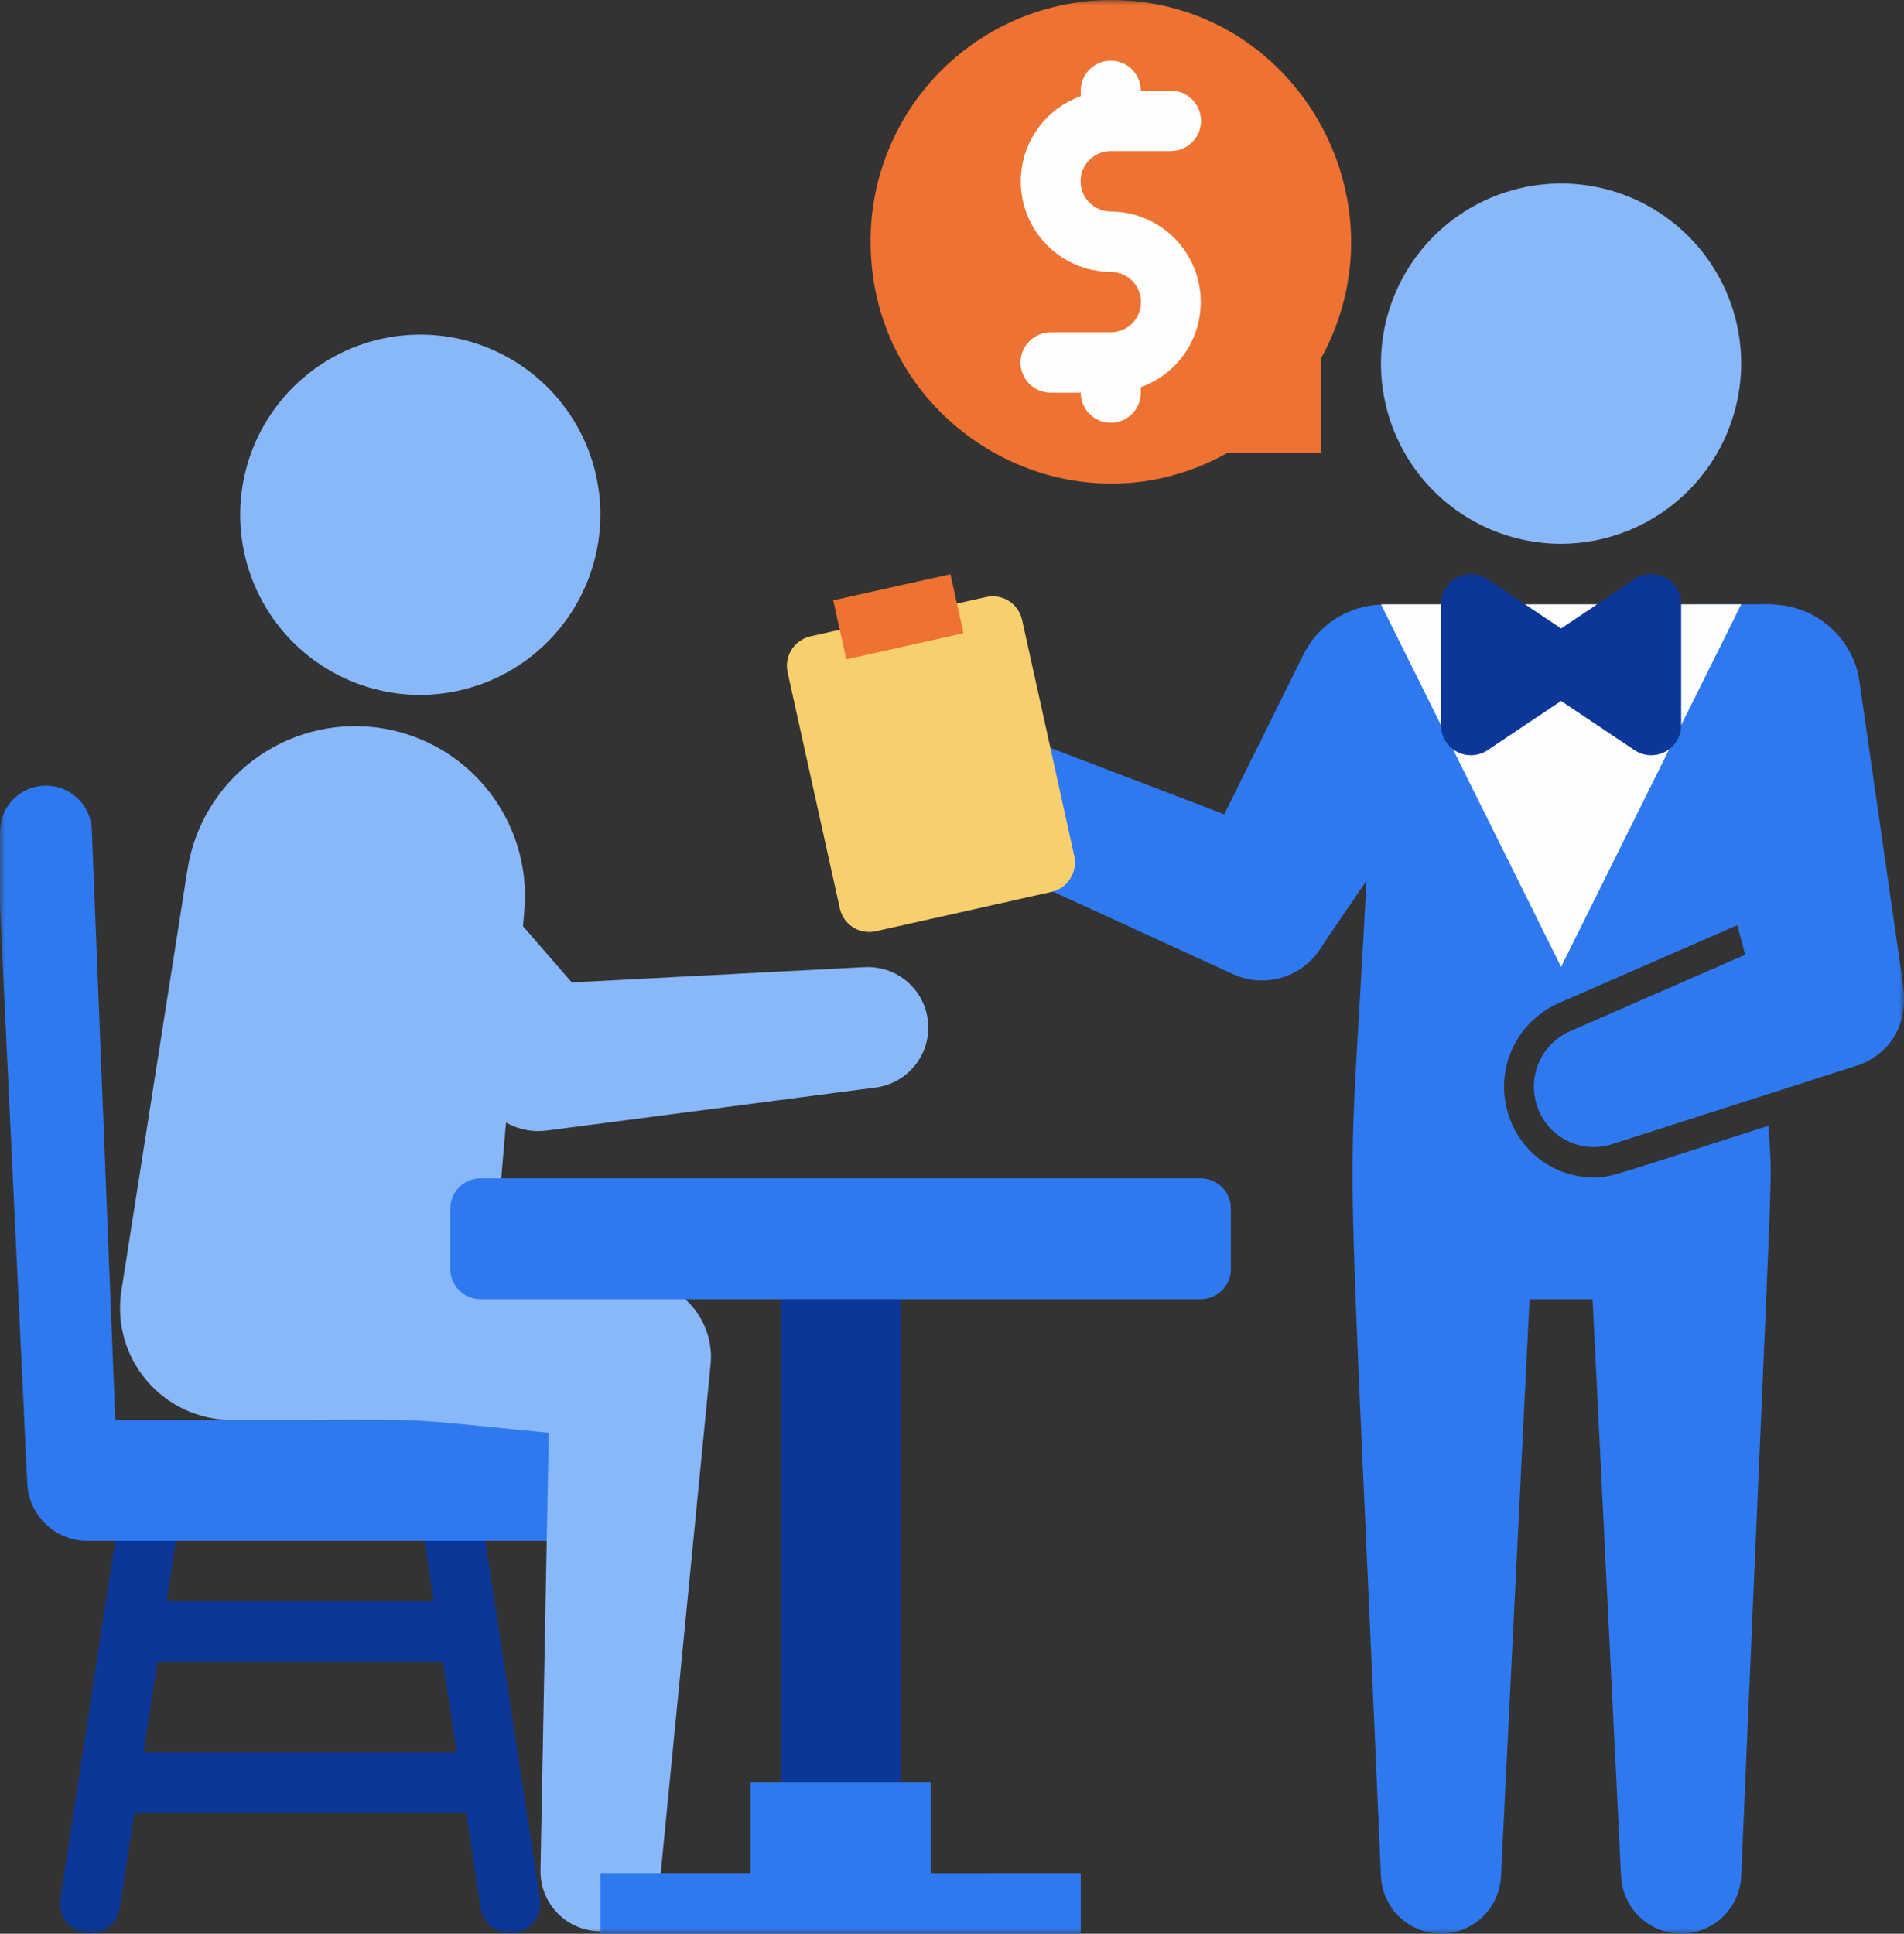 <svg width="194" height="197" viewBox="0 0 194 197" fill="none" xmlns="http://www.w3.org/2000/svg">
<rect x="0" y="0" width="194" height="197" fill="#333333" stroke="none"/>
<path d="M180.471 61.561H172.962V67.714H180.471V61.561Z" fill="#2F79F0"/>
<mask id="mask0_2_683" style="mask-type:luminance" maskUnits="userSpaceOnUse" x="0" y="0" width="194" height="197">
<path d="M194 0H0V197H194V0Z" fill="white"/>
</mask>
<g mask="url(#mask0_2_683)">
<path d="M48.9 153.433C48.843 153.034 48.707 152.65 48.5 152.303C48.294 151.957 48.02 151.656 47.695 151.416C47.371 151.177 47.002 151.004 46.61 150.909C46.218 150.813 45.811 150.797 45.413 150.86C44.609 150.987 43.888 151.428 43.409 152.086C42.929 152.744 42.73 153.565 42.856 154.369L44.196 163.135H16.977L18.317 154.369C18.378 153.972 18.361 153.567 18.266 153.177C18.171 152.787 18 152.419 17.763 152.095C17.526 151.771 17.227 151.497 16.884 151.288C16.541 151.079 16.16 150.94 15.763 150.879C15.366 150.818 14.961 150.835 14.571 150.93C14.181 151.025 13.813 151.196 13.489 151.433C13.165 151.67 12.891 151.969 12.682 152.312C12.473 152.655 12.335 153.036 12.273 153.433L6.154 193.448C6.093 193.845 6.11 194.25 6.205 194.64C6.3 195.03 6.471 195.398 6.708 195.722C6.945 196.046 7.244 196.32 7.587 196.529C7.93 196.738 8.311 196.877 8.708 196.938C9.105 196.999 9.51 196.982 9.9 196.887C10.29 196.792 10.658 196.621 10.982 196.384C11.306 196.147 11.58 195.848 11.789 195.505C11.998 195.162 12.136 194.781 12.198 194.384L13.682 184.684H47.494L48.978 194.384C49.039 194.781 49.178 195.162 49.387 195.505C49.596 195.848 49.87 196.147 50.194 196.384C50.518 196.621 50.886 196.792 51.276 196.887C51.666 196.982 52.071 196.999 52.468 196.938C52.865 196.877 53.246 196.738 53.589 196.529C53.932 196.32 54.231 196.046 54.468 195.722C54.705 195.398 54.876 195.03 54.971 194.64C55.066 194.25 55.084 193.845 55.022 193.448L48.9 153.433ZM14.62 178.525L16.033 169.291H45.133L46.543 178.525H14.62Z" fill="#0C3798"/>
<path d="M11.746 144.667L9.357 84.55C9.313 83.322 8.789 82.16 7.896 81.316C7.003 80.472 5.814 80.012 4.586 80.037C3.357 80.062 2.188 80.569 1.33 81.448C0.472 82.328 -0.006 83.509 -9.7658e-06 84.738V92.338L2.78 151.113C2.85 152.689 3.524 154.177 4.662 155.269C5.8 156.361 7.315 156.972 8.892 156.977H64.235V144.667H11.746Z" fill="#2F79F0"/>
<path d="M61.177 52.326C61.154 48.701 60.058 45.164 58.028 42.161C55.997 39.159 53.123 36.824 49.767 35.453C46.412 34.082 42.725 33.735 39.173 34.456C35.62 35.177 32.361 36.934 29.806 39.505C27.251 42.077 25.514 45.347 24.816 48.904C24.117 52.461 24.487 56.145 25.879 59.492C27.272 62.839 29.624 65.698 32.64 67.71C35.655 69.721 39.199 70.795 42.824 70.795C45.242 70.787 47.635 70.304 49.865 69.372C52.096 68.439 54.122 67.077 55.826 65.362C57.53 63.647 58.88 61.613 59.798 59.376C60.716 57.139 61.185 54.744 61.177 52.326Z" fill="#88B8F9"/>
<path d="M177.412 36.936C177.39 33.311 176.295 29.773 174.265 26.77C172.235 23.767 169.361 21.431 166.006 20.059C162.65 18.687 158.964 18.34 155.411 19.06C151.858 19.781 148.598 21.538 146.043 24.109C143.487 26.68 141.75 29.95 141.051 33.507C140.352 37.064 140.722 40.749 142.114 44.096C143.506 47.443 145.859 50.303 148.874 52.315C151.89 54.326 155.434 55.4 159.059 55.4C161.477 55.392 163.869 54.909 166.1 53.977C168.331 53.045 170.356 51.682 172.06 49.967C173.765 48.252 175.115 46.218 176.033 43.982C176.951 41.745 177.42 39.35 177.412 36.932" fill="#88B8F9"/>
<path d="M113.177 0C131.863 0 143.563 20.238 134.589 36.536V46.17H125.015C108.815 55.204 88.707 43.421 88.707 24.624C88.687 18.114 91.254 11.862 95.843 7.245C100.432 2.627 106.667 0.021 113.177 0Z" fill="#EE7231"/>
<path d="M113.177 21.546C112.361 21.546 111.578 21.222 111.001 20.645C110.423 20.067 110.099 19.284 110.099 18.468C110.099 17.652 110.423 16.869 111.001 16.291C111.578 15.714 112.361 15.39 113.177 15.39H119.295C120.111 15.39 120.894 15.066 121.471 14.489C122.049 13.911 122.373 13.128 122.373 12.312C122.373 11.496 122.049 10.713 121.471 10.136C120.894 9.558 120.111 9.234 119.295 9.234H116.236C116.236 8.423 115.914 7.645 115.34 7.071C114.766 6.497 113.988 6.175 113.177 6.175C112.366 6.175 111.588 6.497 111.014 7.071C110.44 7.645 110.118 8.423 110.118 9.234V9.8C108.077 10.531 106.36 11.957 105.266 13.829C104.173 15.7 103.773 17.897 104.138 20.033C104.504 22.17 105.61 24.109 107.263 25.511C108.916 26.913 111.01 27.688 113.177 27.7C113.993 27.7 114.776 28.024 115.353 28.602C115.931 29.179 116.255 29.962 116.255 30.778C116.255 31.594 115.931 32.377 115.353 32.955C114.776 33.532 113.993 33.856 113.177 33.856H107.059C106.243 33.856 105.46 34.18 104.883 34.758C104.305 35.335 103.981 36.118 103.981 36.934C103.981 37.75 104.305 38.533 104.883 39.111C105.46 39.688 106.243 40.012 107.059 40.012H110.118C110.118 40.823 110.44 41.601 111.014 42.175C111.588 42.749 112.366 43.071 113.177 43.071C113.988 43.071 114.766 42.749 115.34 42.175C115.914 41.601 116.236 40.823 116.236 40.012V39.446C118.277 38.715 119.994 37.289 121.088 35.417C122.181 33.546 122.581 31.349 122.216 29.213C121.851 27.076 120.744 25.137 119.091 23.735C117.438 22.333 115.344 21.558 113.177 21.546Z" fill="#FFFEFF"/>
<path d="M88.152 98.521L58.261 100.085L53.287 94.357L53.425 92.787C53.817 88.321 52.459 83.877 49.638 80.392C46.817 76.907 42.754 74.653 38.304 74.105C33.854 73.558 29.365 74.759 25.784 77.457C22.202 80.154 19.808 84.136 19.105 88.564L12.373 131.464C12.113 133.089 12.208 134.75 12.651 136.334C13.094 137.919 13.875 139.389 14.94 140.643C16.005 141.897 17.328 142.906 18.82 143.6C20.312 144.294 21.936 144.657 23.581 144.664C46.265 144.664 39.001 144.325 55.916 145.964L55.072 190.472C55.03 192.06 55.608 193.602 56.682 194.772C57.756 195.942 59.243 196.649 60.829 196.743C62.415 196.837 63.975 196.31 65.18 195.275C66.385 194.24 67.14 192.777 67.286 191.195L72.403 138.995C72.591 137.047 72.048 135.098 70.88 133.527C69.713 131.957 68.003 130.876 66.083 130.495C64.725 130.233 53.156 128.02 50.425 127.5L51.56 114.363C52.825 115.081 54.29 115.367 55.732 115.176L89.26 110.787C90.831 110.572 92.258 109.76 93.245 108.519C94.232 107.279 94.704 105.706 94.561 104.127C94.419 102.548 93.673 101.085 92.48 100.041C91.286 98.998 89.737 98.454 88.153 98.524" fill="#88B8F9"/>
<path d="M91.765 132.355H79.53V190.837H91.765V132.355Z" fill="#0C3798"/>
<path d="M94.824 190.838V181.6H76.471V190.834H61.177V196.99H110.118V190.834L94.824 190.838Z" fill="#2F79F0"/>
<path d="M122.353 132.355H48.941C48.127 132.352 47.348 132.026 46.774 131.449C46.201 130.872 45.88 130.091 45.882 129.277V123.121C45.88 122.307 46.201 121.526 46.774 120.949C47.348 120.372 48.127 120.046 48.941 120.043H122.353C123.167 120.046 123.946 120.372 124.52 120.949C125.093 121.526 125.414 122.307 125.412 123.121V129.277C125.414 130.091 125.093 130.872 124.52 131.449C123.946 132.026 123.167 132.352 122.353 132.355Z" fill="#2F79F0"/>
<path d="M189.189 108.562L164.26 116.562C163.493 116.811 162.685 116.904 161.882 116.837C161.079 116.77 160.297 116.543 159.583 116.171C158.868 115.799 158.235 115.288 157.72 114.668C157.204 114.049 156.818 113.333 156.582 112.562C156.12 111.111 156.212 109.541 156.84 108.154C157.468 106.767 158.587 105.662 159.982 105.052L177.815 97.265L177.015 94.249L158.754 102.221C156.675 103.151 155.009 104.812 154.073 106.889C153.137 108.965 152.996 111.313 153.676 113.487C154.242 115.358 155.396 116.997 156.966 118.161C158.536 119.325 160.439 119.953 162.394 119.951C164.138 119.951 163.673 119.969 180.194 114.688C180.57 122.001 180.894 110.129 177.41 191.146C177.337 192.72 176.661 194.205 175.522 195.293C174.383 196.381 172.868 196.988 171.293 196.988C169.717 196.988 168.202 196.381 167.063 195.293C165.924 194.205 165.248 192.72 165.175 191.146L162.269 132.356H155.845L152.939 191.146C152.866 192.72 152.19 194.205 151.051 195.293C149.912 196.381 148.397 196.988 146.822 196.988C145.246 196.988 143.731 196.381 142.592 195.293C141.453 194.205 140.777 192.72 140.704 191.146C137.033 105.826 137.232 127.905 139.236 89.725C134.379 96.825 135.082 95.783 134.495 96.712C133.56 98.121 132.152 99.15 130.526 99.613C128.899 100.076 127.161 99.942 125.624 99.236L89.41 82.645C87.962 81.979 86.829 80.778 86.247 79.294C85.665 77.81 85.681 76.159 86.29 74.686C86.899 73.213 88.054 72.034 89.514 71.394C90.974 70.755 92.624 70.705 94.12 71.256L124.739 82.956L132.753 66.796C133.475 65.284 134.599 64 136.002 63.083C137.404 62.166 139.031 61.651 140.706 61.596C140.706 61.596 153.186 74.647 159.059 74.647C163.978 74.647 174.824 65.124 178.059 61.873C179.231 61.569 180.451 61.5 181.649 61.668C182.848 61.837 184.001 62.24 185.044 62.855C186.087 63.469 186.998 64.284 187.726 65.251C188.453 66.218 188.983 67.319 189.285 68.491C189.569 70.064 188.471 62.572 193.873 100.102C194.809 106.221 190.484 108.154 189.193 108.567" fill="#2F79F0"/>
<path d="M177.412 61.56L159.059 98.5L140.706 61.56H177.412Z" fill="#FFFEFF"/>
<path d="M171.295 61.56V73.873C171.298 74.426 171.15 74.97 170.867 75.445C170.585 75.921 170.179 76.311 169.691 76.574C169.204 76.836 168.655 76.961 168.103 76.936C167.55 76.91 167.015 76.734 166.554 76.428L159.06 71.411L151.566 76.428C151.105 76.735 150.57 76.911 150.017 76.936C149.465 76.962 148.915 76.837 148.428 76.575C147.941 76.312 147.534 75.922 147.252 75.446C146.97 74.97 146.822 74.426 146.825 73.873V61.56C146.821 61.006 146.968 60.462 147.251 59.986C147.533 59.51 147.94 59.119 148.427 58.856C148.914 58.594 149.464 58.469 150.017 58.495C150.57 58.521 151.106 58.697 151.566 59.005L159.06 64.022L166.554 59.005C167.014 58.697 167.55 58.521 168.103 58.495C168.656 58.469 169.206 58.594 169.693 58.856C170.18 59.119 170.587 59.51 170.869 59.986C171.152 60.462 171.299 61.006 171.295 61.56Z" fill="#0C3798"/>
<path d="M107.133 90.863L89.217 94.874C88.824 94.961 88.418 94.969 88.021 94.899C87.625 94.829 87.246 94.681 86.907 94.464C86.568 94.247 86.276 93.965 86.046 93.634C85.816 93.304 85.653 92.931 85.568 92.538L80.252 68.5C80.075 67.705 80.22 66.873 80.655 66.185C81.09 65.497 81.78 65.009 82.574 64.828L100.49 60.817C100.883 60.73 101.29 60.721 101.686 60.792C102.083 60.862 102.462 61.01 102.801 61.227C103.14 61.444 103.433 61.726 103.663 62.056C103.893 62.387 104.056 62.76 104.142 63.153L109.455 87.189C109.632 87.984 109.488 88.816 109.052 89.505C108.617 90.193 107.927 90.681 107.133 90.861" fill="#F8CF6D"/>
<path d="M96.84 58.499L84.895 61.157L86.233 67.167L98.177 64.509L96.84 58.499Z" fill="#EE7231"/>
</g>
</svg>
